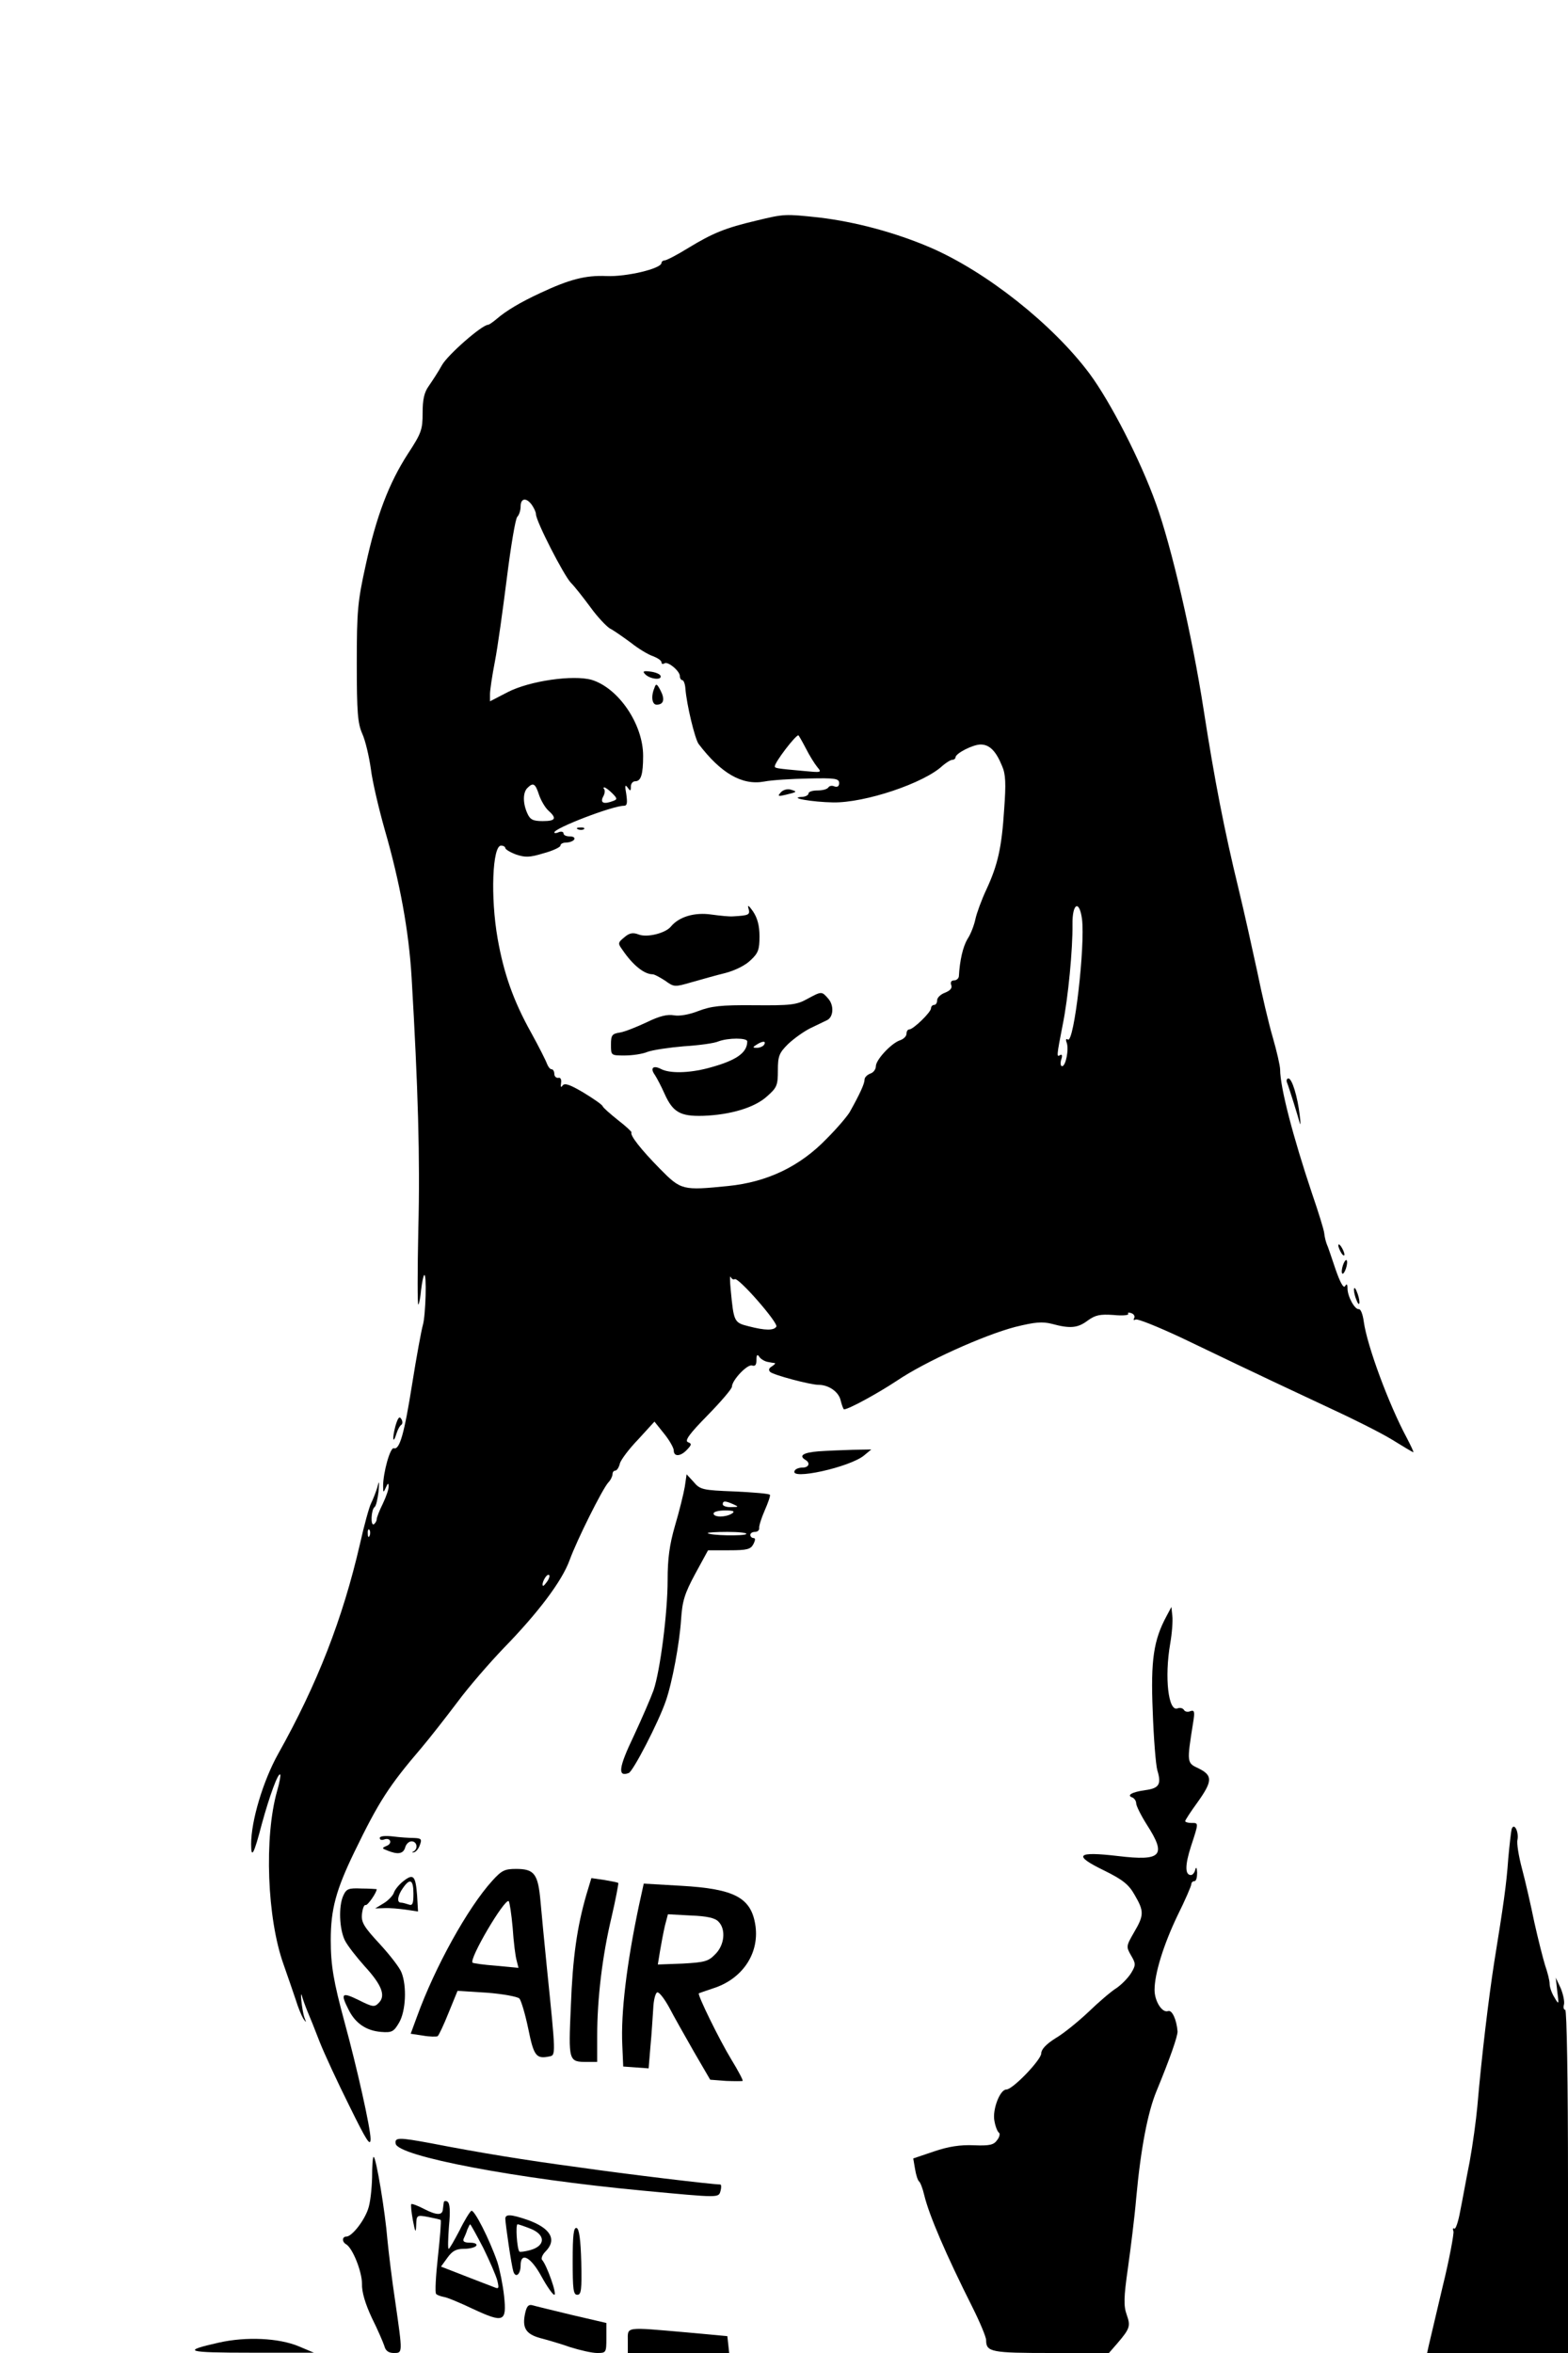 <?xml version="1.0" standalone="no"?>
<!DOCTYPE svg PUBLIC "-//W3C//DTD SVG 20010904//EN"
 "http://www.w3.org/TR/2001/REC-SVG-20010904/DTD/svg10.dtd">
<svg version="1.0" xmlns="http://www.w3.org/2000/svg"
 width="512pt" height="768pt" viewBox="0 0 512 768"
 preserveAspectRatio="xMidYMid meet">

<g transform="translate(0,768) scale(0.1,-0.1)"
fill="#000000" stroke="none">
<path d="M2470 6960 c-102 -24 -143 -41 -222 -89 -37 -23 -72 -41 -78 -41 -5
0 -10 -4 -10 -8 0 -19 -116 -46 -180 -43 -68 3 -121 -11 -215 -55 -67 -31
-113 -59 -142 -84 -13 -11 -26 -20 -29 -20 -20 0 -132 -98 -151 -132 -12 -22
-32 -52 -43 -68 -15 -21 -20 -44 -20 -88 0 -54 -4 -66 -48 -133 -62 -96 -103
-203 -138 -364 -26 -118 -29 -148 -29 -320 0 -160 3 -196 18 -230 10 -22 22
-73 28 -115 5 -41 26 -130 45 -197 50 -173 79 -332 88 -483 21 -357 28 -594
22 -819 -3 -140 -3 -252 0 -249 3 3 7 25 9 48 3 24 7 45 10 48 9 9 5 -130 -4
-162 -5 -17 -21 -104 -35 -192 -26 -164 -41 -217 -60 -211 -12 4 -35 -80 -35
-123 0 -23 1 -23 9 -5 6 14 9 16 9 4 1 -8 -8 -34 -19 -57 -11 -22 -20 -45 -20
-51 0 -5 -4 -12 -9 -16 -12 -7 -9 48 2 56 5 3 10 26 13 50 3 36 2 39 -4 14 -5
-16 -14 -39 -20 -51 -6 -11 -23 -72 -37 -135 -56 -242 -138 -454 -267 -684
-49 -88 -88 -218 -88 -294 0 -50 9 -34 35 66 25 91 53 168 60 161 2 -2 -2 -26
-10 -53 -43 -151 -33 -417 21 -567 14 -40 32 -92 40 -116 7 -23 18 -50 24 -60
10 -15 11 -15 4 3 -4 11 -8 36 -10 55 -2 19 -1 26 2 15 3 -11 11 -33 18 -50 7
-16 25 -61 40 -100 15 -38 59 -133 97 -209 56 -114 69 -134 69 -107 0 34 -44
231 -85 381 -36 133 -45 185 -45 268 0 100 17 163 77 287 80 165 113 216 219
340 28 33 81 101 118 150 37 50 105 128 150 175 113 116 191 219 216 288 24
66 106 230 126 253 8 8 14 21 14 27 0 7 4 12 9 12 5 0 12 10 15 23 3 12 30 48
60 79 l53 58 32 -40 c17 -21 31 -46 31 -54 0 -22 23 -20 44 3 15 16 15 19 2
24 -11 5 6 28 64 87 44 45 80 87 80 94 0 21 51 75 66 69 10 -3 14 2 14 18 0
17 3 20 9 11 4 -7 17 -15 27 -17 10 -2 21 -4 24 -4 3 -1 -2 -6 -10 -11 -10 -6
-11 -12 -5 -18 11 -10 131 -42 158 -42 33 0 66 -23 72 -51 4 -16 9 -29 11 -29
15 0 110 52 172 93 93 63 284 149 387 176 65 16 88 18 120 10 59 -16 84 -14
117 11 25 18 40 21 84 18 29 -3 51 -1 48 4 -3 4 2 5 10 2 9 -3 13 -11 9 -17
-3 -5 -1 -7 5 -4 5 4 72 -23 149 -59 76 -36 185 -89 243 -116 58 -28 166 -78
240 -113 74 -34 166 -80 204 -103 37 -23 69 -42 71 -42 2 0 -8 21 -22 48 -58
108 -129 299 -140 379 -3 23 -10 41 -16 40 -13 -2 -37 41 -37 68 0 14 -3 16
-8 7 -5 -8 -16 12 -31 55 -13 38 -25 75 -29 83 -3 8 -7 24 -8 35 -1 11 -19 69
-40 130 -62 185 -104 346 -104 404 0 12 -11 60 -24 105 -13 44 -36 142 -51
216 -16 74 -43 196 -61 270 -46 189 -78 353 -114 585 -37 239 -105 532 -155
670 -51 143 -149 333 -217 425 -120 161 -337 333 -520 412 -114 49 -245 84
-363 98 -112 12 -114 12 -205 -10z m-734 -927 c7 -10 14 -24 14 -31 0 -23 91
-200 114 -224 13 -13 41 -49 64 -80 23 -32 52 -62 63 -69 12 -6 42 -27 68 -46
25 -20 58 -40 74 -45 15 -6 27 -14 27 -20 0 -5 4 -7 10 -3 11 7 50 -25 50 -42
0 -7 4 -13 8 -13 4 0 9 -12 10 -27 4 -53 31 -164 43 -181 73 -96 142 -136 214
-123 25 5 91 9 145 10 87 2 100 0 100 -15 0 -10 -5 -14 -15 -11 -8 4 -17 2
-20 -3 -4 -6 -19 -10 -36 -10 -16 0 -29 -4 -29 -10 0 -5 -10 -11 -22 -11 -46
-3 36 -17 102 -18 104 -2 298 63 358 120 12 10 26 19 32 19 5 0 10 4 10 8 0
13 57 42 82 42 29 0 50 -21 70 -70 12 -27 13 -58 7 -140 -8 -127 -21 -183 -58
-263 -16 -34 -32 -78 -36 -97 -4 -19 -15 -49 -26 -65 -15 -26 -25 -69 -28
-122 -1 -7 -8 -13 -16 -13 -9 0 -12 -6 -9 -15 4 -10 -3 -18 -20 -25 -14 -5
-26 -16 -26 -25 0 -8 -4 -15 -10 -15 -5 0 -10 -5 -10 -11 0 -13 -58 -69 -71
-69 -5 0 -9 -6 -9 -14 0 -8 -9 -17 -20 -21 -29 -9 -80 -64 -80 -85 0 -10 -8
-21 -18 -24 -10 -4 -19 -12 -19 -20 0 -13 -15 -46 -48 -105 -8 -14 -42 -54
-76 -88 -87 -90 -193 -141 -321 -154 -149 -15 -154 -14 -223 56 -62 63 -99
110 -93 119 1 2 -18 20 -44 40 -25 20 -48 40 -50 45 -1 5 -30 25 -63 45 -44
26 -61 32 -68 23 -5 -8 -7 -5 -5 8 2 12 -2 19 -9 17 -7 -1 -13 5 -13 13 0 8
-4 15 -9 15 -5 0 -11 8 -15 18 -3 9 -26 55 -52 102 -58 104 -89 193 -109 306
-24 136 -17 304 11 304 8 0 14 -4 14 -8 0 -4 16 -14 35 -21 30 -10 44 -10 90
4 30 8 55 20 55 25 0 6 9 10 19 10 11 0 23 5 26 10 3 6 -3 10 -14 10 -12 0
-21 4 -21 10 0 5 -7 7 -15 4 -8 -4 -15 -4 -15 -1 0 14 190 87 227 87 11 0 12
9 8 38 -5 27 -4 33 4 22 9 -13 11 -13 11 3 0 9 6 17 14 17 19 0 26 22 26 83 0
103 -80 221 -168 248 -60 17 -202 -3 -274 -40 l-58 -30 0 24 c0 12 7 60 16
106 9 46 26 169 39 272 13 104 28 194 34 200 6 6 11 21 11 34 0 27 18 30 36 6z
m895 -795 c12 -24 29 -51 38 -62 15 -18 14 -18 -49 -12 -89 8 -90 9 -90 15 0
13 67 101 77 101 1 0 12 -19 24 -42z m-871 -152 c6 -18 20 -42 30 -51 29 -26
25 -35 -18 -35 -32 0 -41 5 -50 25 -15 33 -15 68 0 83 19 19 26 15 38 -22z
m239 5 c17 -17 17 -20 4 -25 -31 -12 -44 -7 -34 13 6 10 7 21 4 25 -3 3 -3 6
0 6 4 0 16 -9 26 -19z m1534 -410 c11 -88 -26 -407 -46 -394 -6 4 -8 0 -4 -10
8 -22 -3 -77 -15 -77 -5 0 -6 10 -3 21 5 14 3 19 -4 15 -11 -7 -11 -3 9 99 18
88 33 248 32 328 -1 68 22 82 31 18z m-1134 -1176 c12 7 143 -143 136 -155 -8
-13 -36 -13 -90 1 -48 12 -49 14 -59 119 -3 30 -3 49 0 42 3 -6 9 -10 13 -7z
m-1192 -837 c-3 -8 -6 -5 -6 6 -1 11 2 17 5 13 3 -3 4 -12 1 -19z m581 -148
c-7 -10 -14 -18 -15 -16 -6 6 9 36 18 36 5 0 4 -9 -3 -20z"/>
<path d="M2107 5479 c16 -16 55 -20 50 -5 -2 6 -17 12 -33 14 -23 3 -27 1 -17
-9z"/>
<path d="M2137 5435 c-12 -28 -8 -55 7 -55 23 0 28 17 13 46 -12 23 -15 24
-20 9z"/>
<path d="M2549 5093 c-11 -12 -8 -13 17 -7 37 9 39 10 15 17 -11 3 -26 -2 -32
-10z"/>
<path d="M1888 4973 c7 -3 16 -2 19 1 4 3 -2 6 -13 5 -11 0 -14 -3 -6 -6z"/>
<path d="M2444 4715 c6 -21 2 -23 -51 -26 -10 -1 -41 2 -70 6 -55 8 -106 -7
-133 -40 -18 -21 -77 -36 -105 -25 -18 7 -30 5 -46 -9 -22 -18 -22 -20 -6 -42
34 -50 71 -79 98 -79 6 0 24 -10 41 -21 29 -21 31 -21 86 -5 32 9 81 23 110
30 31 8 66 25 83 42 25 23 29 35 29 78 0 35 -7 60 -21 81 -14 20 -19 23 -15
10z"/>
<path d="M2635 4419 c-34 -19 -55 -21 -172 -20 -110 1 -141 -3 -183 -19 -31
-12 -61 -17 -79 -14 -21 4 -47 -2 -88 -22 -32 -15 -71 -31 -88 -34 -27 -4 -30
-9 -30 -40 0 -35 0 -35 45 -35 25 0 59 5 75 12 17 6 70 14 118 18 49 3 100 10
113 16 32 12 94 12 94 0 0 -38 -37 -63 -127 -87 -64 -17 -127 -18 -155 -3 -25
13 -36 3 -20 -19 6 -9 21 -37 32 -62 27 -60 51 -74 125 -72 90 3 170 27 210
64 32 28 35 36 35 84 0 47 4 57 33 86 19 18 51 41 73 52 21 10 46 22 54 26 22
10 24 49 4 71 -21 24 -21 24 -69 -2z m-140 -149 c-3 -5 -14 -10 -23 -10 -15 0
-15 2 -2 10 20 13 33 13 25 0z"/>
<path d="M4202 4148 c8 -20 36 -111 42 -133 3 -11 3 0 0 25 -7 60 -25 120 -37
120 -5 0 -7 -6 -5 -12z"/>
<path d="M4370 3615 c0 -5 5 -17 10 -25 5 -8 10 -10 10 -5 0 6 -5 17 -10 25
-5 8 -10 11 -10 5z"/>
<path d="M4385 3550 c-4 -12 -5 -24 -2 -27 3 -2 8 5 12 17 4 12 5 24 2 27 -3
2 -8 -5 -12 -17z"/>
<path d="M4421 3470 c0 -8 4 -24 9 -35 5 -13 9 -14 9 -5 0 8 -4 24 -9 35 -5
13 -9 14 -9 5z"/>
<path d="M1291 3025 c-11 -42 -8 -62 4 -23 4 13 11 25 16 28 4 3 4 12 -1 19
-6 10 -11 3 -19 -24z"/>
<path d="M2673 2943 c-50 -4 -66 -14 -43 -28 17 -10 11 -25 -9 -25 -11 0 -23
-4 -26 -10 -20 -33 181 11 227 50 l23 19 -60 -1 c-33 -1 -84 -3 -112 -5z"/>
<path d="M2236 2827 c-4 -23 -18 -80 -32 -127 -18 -62 -24 -108 -24 -177 0
-106 -24 -295 -46 -360 -9 -25 -38 -92 -65 -150 -49 -102 -53 -134 -16 -120
14 5 97 165 121 235 21 60 45 189 50 267 4 59 11 83 46 148 l42 77 69 0 c58 0
70 3 79 20 7 14 7 20 0 20 -5 0 -10 5 -10 10 0 6 7 10 15 10 9 0 15 6 14 13
-1 6 7 32 18 57 11 25 19 48 17 51 -2 4 -54 8 -115 11 -105 4 -113 6 -134 31
l-23 25 -6 -41z m159 -57 c18 -8 17 -9 -7 -9 -16 -1 -28 4 -28 9 0 12 8 12 35
0z m-5 -30 c-20 -13 -60 -13 -60 0 0 6 17 10 38 10 27 0 33 -3 22 -10z m47
-67 c-8 -7 -119 -5 -126 3 -2 2 26 4 64 4 38 0 65 -3 62 -7z"/>
<path d="M3809 2405 c-42 -78 -52 -143 -45 -310 3 -88 10 -175 15 -193 14 -46
6 -59 -40 -65 -43 -6 -62 -17 -41 -24 6 -3 12 -11 12 -19 0 -8 16 -40 35 -70
65 -101 48 -119 -94 -102 -136 16 -149 3 -46 -47 61 -30 81 -46 100 -80 31
-53 31 -66 -2 -122 -26 -45 -26 -47 -10 -75 16 -27 16 -32 1 -57 -9 -15 -30
-37 -47 -49 -18 -11 -60 -47 -93 -79 -34 -32 -82 -71 -108 -86 -30 -19 -46
-36 -46 -49 0 -21 -93 -118 -114 -118 -21 0 -46 -66 -39 -102 3 -18 10 -36 15
-39 4 -3 2 -14 -6 -24 -11 -16 -25 -19 -76 -17 -44 2 -83 -4 -130 -20 l-68
-23 6 -35 c3 -19 9 -37 13 -40 4 -3 12 -23 17 -45 16 -66 71 -194 158 -367 24
-48 44 -96 44 -106 0 -39 17 -42 213 -42 l188 0 27 31 c42 49 44 57 31 94 -10
28 -10 55 4 152 9 65 22 168 27 228 15 164 38 281 66 349 45 109 70 181 69
196 -3 38 -18 71 -31 66 -19 -7 -44 32 -44 69 0 53 29 147 75 243 25 50 45 97
45 102 0 6 5 10 10 10 6 0 9 12 9 28 -1 16 -3 20 -6 10 -2 -10 -9 -18 -14 -18
-20 0 -20 32 0 94 26 79 25 76 1 76 -11 0 -20 3 -20 6 0 3 18 31 40 61 50 70
50 88 4 111 -39 18 -39 18 -18 150 6 36 4 41 -9 37 -8 -4 -18 -2 -21 4 -4 6
-13 8 -21 5 -30 -12 -43 101 -24 211 6 34 9 75 7 91 l-3 29 -16 -30z"/>
<path d="M4936 1710 c-2 -8 -7 -51 -11 -95 -6 -87 -16 -154 -46 -340 -18 -116
-41 -306 -55 -470 -4 -44 -15 -125 -25 -180 -11 -55 -24 -128 -31 -162 -6 -34
-15 -60 -19 -57 -5 3 -6 -1 -3 -9 2 -7 -13 -90 -36 -183 -22 -93 -42 -179 -45
-191 l-5 -23 230 0 230 0 0 560 c0 328 -4 560 -9 560 -5 0 -7 8 -4 18 2 10 -3
34 -11 53 l-16 34 5 -45 c6 -44 5 -44 -9 -20 -9 14 -16 34 -16 45 0 11 -7 38
-15 61 -7 23 -23 86 -35 140 -11 54 -29 133 -40 174 -11 41 -18 84 -15 95 5
26 -11 58 -19 35z"/>
<path d="M1240 1681 c0 -6 6 -8 14 -5 21 8 29 -13 8 -21 -16 -7 -15 -8 3 -15
34 -14 52 -11 58 10 3 11 12 20 21 20 18 0 22 -25 6 -33 -6 -3 -5 -4 1 -3 7 1
16 12 20 24 7 19 5 22 -19 23 -15 0 -46 2 -69 5 -26 3 -43 1 -43 -5z"/>
<path d="M1608 1542 c-81 -89 -188 -283 -246 -443 l-21 -57 40 -6 c22 -4 44
-4 48 -2 4 3 20 37 36 77 l29 71 96 -6 c52 -4 100 -13 106 -19 6 -7 19 -51 29
-99 18 -89 26 -99 69 -90 21 4 21 4 -8 287 -8 77 -17 175 -21 218 -8 91 -20
107 -80 107 -37 0 -47 -5 -77 -38z m66 -154 c3 -46 9 -94 13 -107 l6 -24 -73
7 c-41 3 -75 8 -77 10 -12 12 104 209 118 201 3 -3 9 -42 13 -87z"/>
<path d="M1317 1540 c-14 -11 -28 -28 -31 -38 -3 -9 -18 -25 -33 -34 l-28 -17
30 1 c17 1 48 -2 70 -5 l40 -6 -3 52 c-5 65 -12 73 -45 47z m33 -41 c0 -33 -3
-40 -16 -35 -9 3 -20 6 -25 6 -14 0 -11 23 7 48 23 33 34 27 34 -19z"/>
<path d="M1915 1497 c-31 -107 -45 -206 -51 -365 -8 -181 -8 -182 54 -182 l32
0 0 85 c0 122 17 263 47 388 14 60 23 110 22 111 -2 2 -23 6 -46 10 l-42 6
-16 -53z"/>
<path d="M2086 1459 c-40 -190 -59 -349 -54 -454 l3 -70 42 -3 41 -3 6 73 c4
40 7 95 9 122 1 27 7 51 13 53 6 2 23 -20 39 -49 15 -29 52 -94 81 -145 l53
-91 52 -4 c28 -1 52 -1 54 0 2 2 -15 34 -37 70 -39 64 -112 213 -106 216 2 1
22 8 46 16 95 30 151 112 139 203 -13 93 -67 122 -244 132 l-121 7 -16 -73z
m260 -51 c25 -25 20 -77 -11 -107 -22 -23 -35 -26 -106 -30 l-81 -3 7 43 c4
24 11 61 16 83 l10 38 74 -4 c53 -2 80 -8 91 -20z"/>
<path d="M1121 1493 c-16 -35 -13 -109 5 -146 9 -18 39 -56 65 -85 56 -61 69
-96 46 -119 -14 -15 -20 -14 -66 9 -55 27 -60 22 -33 -31 22 -45 58 -69 106
-73 36 -3 42 1 59 30 22 37 26 119 8 164 -6 16 -38 57 -71 93 -52 56 -61 71
-58 98 2 18 7 31 12 29 6 -2 36 40 36 52 0 0 -22 2 -49 2 -43 2 -50 -1 -60
-23z"/>
<path d="M1292 683 c8 -41 392 -114 806 -153 256 -24 248 -24 255 0 3 11 2 20
-1 20 -26 0 -309 34 -462 56 -179 24 -320 47 -485 79 -103 19 -117 19 -113 -2z"/>
<path d="M1215 573 c-1 -38 -6 -84 -13 -103 -13 -39 -53 -90 -71 -90 -14 0
-15 -17 -1 -25 22 -13 52 -90 52 -129 -1 -27 11 -66 32 -111 19 -38 37 -80 41
-92 4 -16 14 -23 31 -23 29 0 29 -2 5 165 -11 72 -22 164 -26 205 -7 89 -37
270 -45 270 -3 0 -5 -30 -5 -67z"/>
<path d="M1449 491 c-1 -6 -2 -16 -3 -23 -2 -19 -20 -19 -61 2 -21 11 -40 18
-42 16 -2 -2 0 -25 5 -52 8 -42 10 -44 11 -16 1 32 2 33 39 26 20 -4 39 -8 41
-10 2 -2 -2 -56 -9 -119 -7 -63 -10 -118 -6 -122 3 -4 15 -8 25 -10 10 -1 53
-19 95 -39 101 -47 111 -43 102 42 -4 36 -14 86 -22 111 -26 75 -76 173 -85
167 -5 -3 -23 -32 -39 -65 -17 -32 -32 -59 -35 -59 -3 0 -2 33 1 74 5 50 3 75
-5 80 -6 4 -12 2 -12 -3z m129 -148 c21 -43 42 -91 46 -107 6 -25 5 -28 -11
-21 -10 4 -53 20 -96 37 l-77 30 21 29 c16 22 28 29 54 29 19 0 37 5 40 10 4
6 -5 10 -20 10 -18 0 -25 4 -21 13 3 6 9 20 12 30 4 9 8 17 9 17 2 0 21 -35
43 -77z"/>
<path d="M1650 438 c1 -22 20 -152 26 -171 7 -24 24 -11 24 19 0 45 33 28 68
-36 18 -33 37 -60 42 -60 10 0 -25 98 -40 114 -4 4 1 17 11 27 39 39 17 77
-60 104 -53 18 -71 19 -71 3z m84 -33 c48 -20 47 -55 -2 -69 -18 -5 -34 -7
-36 -5 -8 9 -13 89 -6 89 4 0 24 -7 44 -15z"/>
<path d="M1870 301 c0 -93 2 -111 15 -111 13 0 15 16 13 107 -2 74 -7 108 -15
111 -10 3 -13 -23 -13 -107z"/>
<path d="M1715 131 c-11 -49 2 -69 48 -82 23 -6 68 -19 99 -30 32 -10 71 -19
88 -19 29 0 30 1 30 49 l0 49 -112 26 c-62 15 -120 29 -130 32 -12 3 -18 -3
-23 -25z"/>
<path d="M2050 40 l0 -40 166 0 165 0 -3 28 -3 27 -130 12 c-207 18 -195 20
-195 -27z"/>
<path d="M715 34 c-125 -28 -108 -33 105 -33 l205 0 -50 21 c-65 27 -171 32
-260 12z"/>
</g>
</svg>
